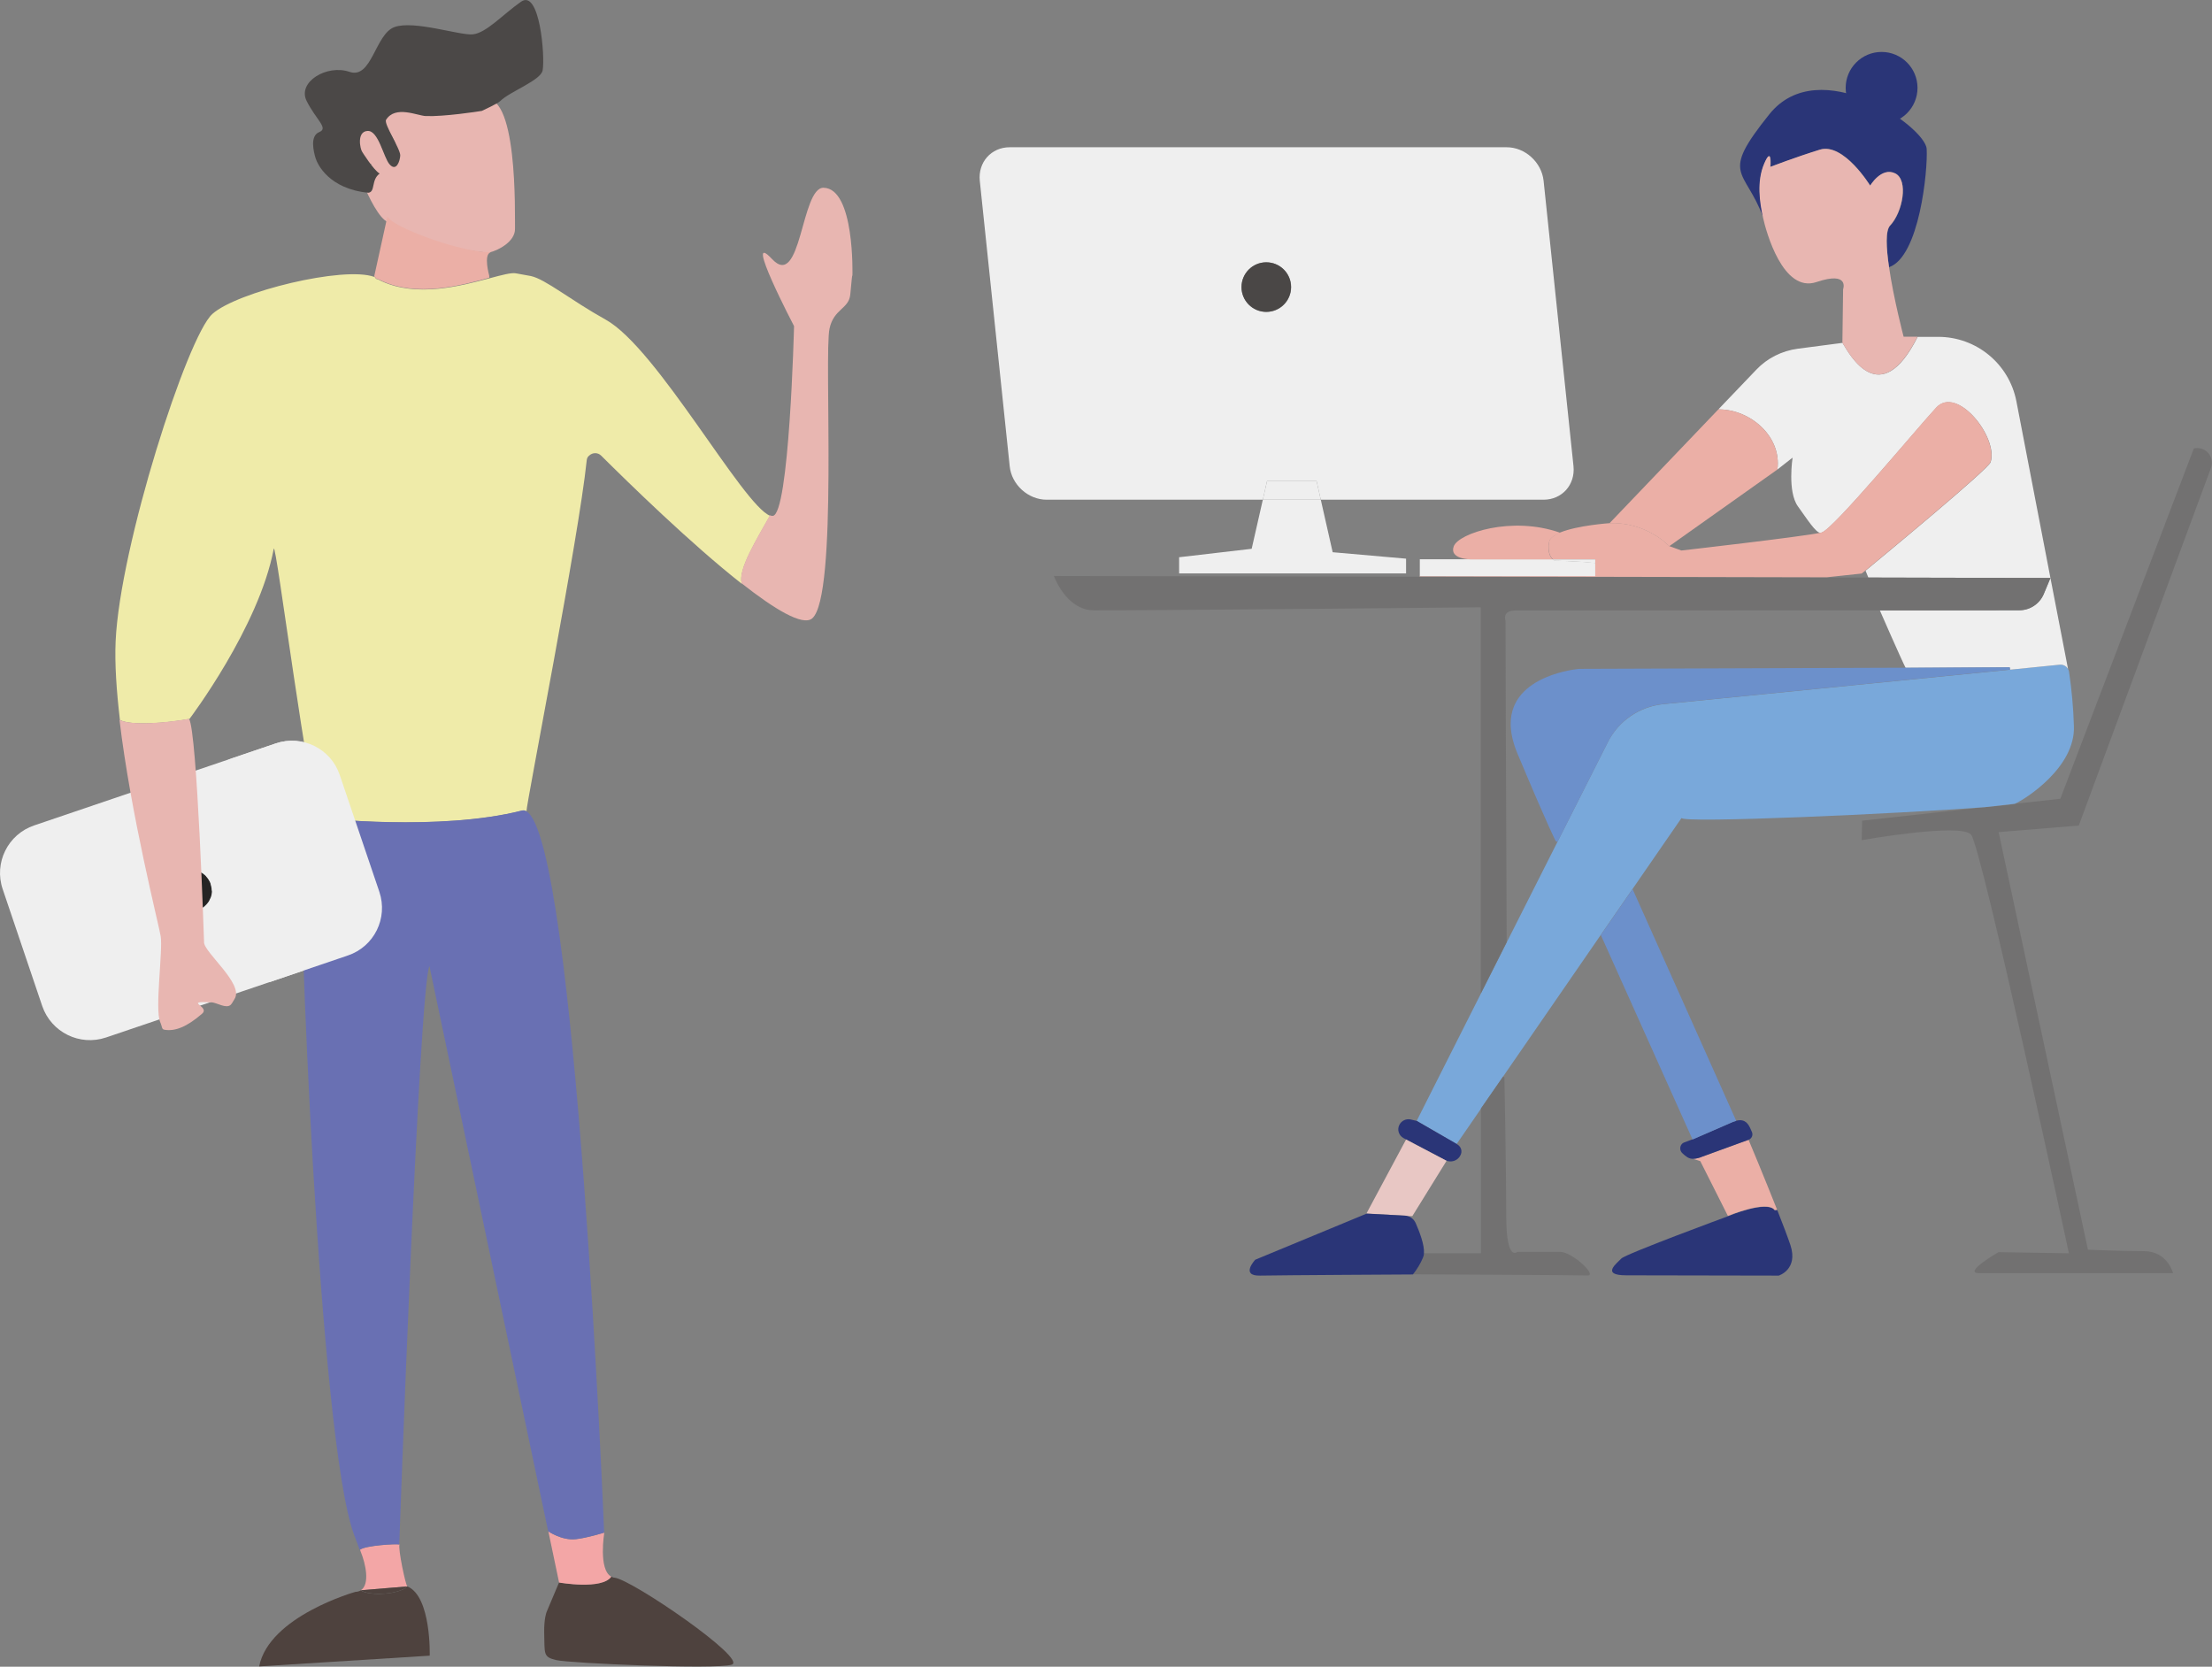 <?xml version="1.0" encoding="utf-8"?>
<!-- Generator: Adobe Illustrator 23.1.1, SVG Export Plug-In . SVG Version: 6.00 Build 0)  -->
<svg version="1.1" id="レイヤー_1" xmlns="http://www.w3.org/2000/svg" xmlns:xlink="http://www.w3.org/1999/xlink" x="0px"
	 y="0px" viewBox="0 0 1545.8 1164.7" style="enable-background:new 0 0 1545.8 1164.7;" xml:space="preserve">
<rect x="0" y="0" width="1545.8" height="1164.7" fill="#808080" stroke="none"/>
<style type="text/css">
	.st0{fill:#F3A6A6;}
	.st1{fill:#4E423E;}
	.st2{fill:#252424;}
	.st3{fill:#EFEFEF;}
	.st4{fill:#E8B6B1;}
	.st5{fill:#EFEBA9;}
	.st6{fill:#EBAFA6;}
	.st7{fill:#4B4847;}
	.st8{fill:#6970B3;}
	.st9{fill:none;}
	.st10{fill:#727171;}
	.st11{fill:#79A8DA;}
	.st12{fill:#ECECEC;}
	.st13{fill:#6C90CB;}
	.st14{fill:#2A3577;}
	.st15{fill:#E8C7C4;}
	.st16{fill:#4A4746;}
</style>
<title>レイヤー 1-2-2</title>
<g id="レイヤー_1-2">
	<g id="レイヤー_1-2-2">
		<path class="st0" d="M284.7,1108.6l-32.6,2.7c6.5-4,3.5-18.4,0-26.9c-0.2-0.5-0.4-1-0.5-1.4l0,0c3.7-3,25.6-4.3,27.6-3.7
			C278,1082,283.6,1108.6,284.7,1108.6z"/>
		<path class="st1" d="M284.7,1108.6c16.8,7,15.6,48.4,15.6,48.4l-119.2,7.5c7-35.2,67.3-52.1,67.3-52.1c1.3,0,2.6-0.4,3.7-1
			C258.2,1115.4,278.8,1114.4,284.7,1108.6z"/>
		<path class="st1" d="M429.5,1102.5c12.2,1.4,93.7,57.3,81.8,60.8s-113.1-1-122.5-3.2s-8.1-4.2-8.5-19.1
			c-0.2-10.1,1.7-14.6,1.7-14.6l8.7-20.6c0,0,29.9,5.3,36.5-4.1C427.9,1102.2,428.7,1102.5,429.5,1102.5z"/>
		<path class="st0" d="M422.3,1071c0,0-4.3,25.9,4.9,30.8c-6.5,9.4-36.5,4.1-36.5,4.1l-7.5-35.8c0,0,9.4,6.5,19.1,5.5
			C410.3,1074.8,422.3,1071,422.3,1071z"/>
		<path class="st1" d="M284.7,1108.6c-6,5.8-26.5,6.8-32.6,2.7L284.7,1108.6L284.7,1108.6z"/>
		<path class="st2" d="M148.1,621.3c0-0.2,0-0.5-0.1-0.7c-0.1-0.2,0-0.4-0.1-0.5s-0.1-0.7-0.2-1c0-0.1,0-0.2-0.1-0.3
			c-0.1-0.4-0.2-0.8-0.3-1.2c0-0.1,0-0.1-0.1-0.2c-0.1-0.4-0.3-0.8-0.5-1.2l-0.2-0.3c-0.1-0.3-0.3-0.6-0.5-0.9l-0.3-0.5
			c-0.1-0.2-0.3-0.5-0.5-0.7l-0.4-0.5c-0.2-0.2-0.3-0.4-0.5-0.6l-0.4-0.5l-0.5-0.5l-0.5-0.4l-0.6-0.5l-0.4-0.3l-0.8-0.5l-0.4-0.2
			c-0.3-0.2-0.6-0.3-0.9-0.5l-0.3-0.2c-0.3-0.2-0.6-0.3-1-0.4l-0.3-0.1l-1-0.3L137,608c-0.3-0.1-0.6-0.2-0.9-0.2l-0.6-0.1
			c-0.3,0-0.5-0.1-0.8-0.1h-2.2c-0.2,0-0.5,0-0.7,0.1l-0.6,0.1c-0.3,0-0.6,0.1-0.9,0.2l-0.4,0.1c-0.3,0.1-0.7,0.2-1,0.3l-0.4,0.2
			l-1,0.4L127,609l-0.8,0.4l-0.5,0.3l-0.7,0.4l-0.5,0.4c-0.2,0.2-0.4,0.3-0.6,0.5l-0.5,0.5c-0.2,0.2-0.4,0.3-0.5,0.5
			s-0.3,0.3-0.4,0.5s-0.3,0.4-0.5,0.6l-0.3,0.5l-0.5,0.7l-0.3,0.4c-0.2,0.3-0.3,0.5-0.5,0.8l-0.2,0.4c-0.1,0.3-0.3,0.6-0.4,0.9
			c-0.1,0.1-0.1,0.3-0.2,0.4c-0.1,0.3-0.2,0.6-0.3,0.9c0,0.2-0.1,0.4-0.1,0.5c0,0.2-0.1,0.5-0.2,0.8s-0.1,0.5-0.1,0.7
			s-0.1,0.5-0.1,0.7s0,0.6,0,0.8v2.1l0.1,0.6c0,0.3,0.1,0.6,0.2,0.9c0,0.1,0,0.2,0.1,0.3c0.1,0.4,0.2,0.8,0.3,1.1
			c0,0.1,0.1,0.2,0.1,0.3c0.1,0.4,0.3,0.7,0.4,1.1c0.1,0.1,0.1,0.3,0.2,0.4s0.3,0.6,0.4,0.8l0.3,0.5c0.1,0.2,0.3,0.4,0.4,0.6
			l0.4,0.6c0.1,0.2,0.3,0.3,0.4,0.5s0.4,0.4,0.6,0.6l0.4,0.4c0.2,0.2,0.4,0.4,0.6,0.5l0.5,0.4l0.6,0.4c0.2,0.1,0.4,0.3,0.6,0.4
			l0.5,0.3c0.2,0.1,0.5,0.3,0.7,0.4l0.5,0.3c0.2,0.1,0.5,0.2,0.8,0.3l0.6,0.2c0.2,0.1,0.5,0.2,0.8,0.2l0.7,0.2l0.7,0.2l0.9,0.1
			l0.5,0.1h3c0.3,0,0.6-0.1,0.8-0.1c0.2,0,0.5-0.1,0.7-0.1l0.6-0.2c0.3,0,0.6-0.1,0.9-0.2l0.5-0.2c0.3-0.1,0.6-0.2,0.9-0.4
			c0.2-0.1,0.3-0.2,0.5-0.2s0.5-0.3,0.8-0.4l0.6-0.3l0.6-0.4l0.6-0.4l0.5-0.4l0.5-0.5l0.5-0.5c0.2-0.2,0.3-0.3,0.5-0.5l0.5-0.6
			c0.1-0.2,0.2-0.3,0.4-0.5s0.3-0.5,0.5-0.7s0.2-0.3,0.3-0.5s0.3-0.5,0.4-0.8l0.2-0.5l0.4-0.8l0.2-0.5c0.1-0.3,0.2-0.6,0.3-0.8
			c0.1-0.2,0.1-0.4,0.1-0.6c0-0.3,0.1-0.5,0.2-0.8c0-0.3,0.1-0.5,0.1-0.7s0.1-0.5,0.1-0.7s0-0.6,0-0.8v-0.6
			C148.1,621.8,148.1,621.5,148.1,621.3z"/>
		<path class="st3" d="M265,623.2l-27.7-81.7c-6.2-18.4-26.2-28.2-44.6-22c0,0,0,0,0,0L23.9,576.8C5.5,583-4.4,603,1.9,621.4l0,0
			L29.5,703c6.3,18.4,26.2,28.2,44.6,22L243,667.8C261.4,661.5,271.2,641.6,265,623.2z M148.1,622.7v0.8c0,0.2,0,0.5-0.1,0.7
			c0,0.2,0,0.5-0.1,0.7c0,0.3-0.1,0.5-0.2,0.8c-0.1,0.3-0.1,0.4-0.1,0.6s-0.2,0.6-0.3,0.8l-0.2,0.5c-0.1,0.3-0.2,0.6-0.4,0.8
			s-0.1,0.3-0.2,0.5s-0.3,0.5-0.4,0.8s-0.2,0.3-0.3,0.5s-0.3,0.5-0.5,0.7s-0.2,0.3-0.4,0.5l-0.5,0.6c-0.1,0.2-0.3,0.3-0.5,0.5
			l-0.5,0.5l-0.5,0.5l-0.5,0.4l-0.6,0.4l-0.6,0.4l-0.6,0.3c-0.2,0.1-0.5,0.3-0.8,0.4s-0.3,0.2-0.5,0.2s-0.6,0.2-0.9,0.4l-0.4,0.1
			h-0.1c-0.3,0.1-0.6,0.2-0.9,0.2s-0.4,0.1-0.6,0.2l-0.7,0.1c-0.2,0-0.6,0.1-0.8,0.1h-2.9l-0.5-0.1l-0.9-0.1l-0.7-0.2
			c-0.2-0.1-0.4-0.1-0.7-0.2l-0.8-0.2l-0.6-0.2c-0.3-0.1-0.5-0.2-0.8-0.3l-0.5-0.3c-0.2-0.1-0.5-0.2-0.7-0.4l-0.5-0.3
			c-0.2-0.1-0.4-0.3-0.6-0.4l-0.6-0.4l-0.5-0.4c-0.2-0.2-0.4-0.3-0.6-0.5l-0.4-0.4c-0.2-0.2-0.4-0.4-0.6-0.6s-0.3-0.3-0.4-0.5
			l-0.4-0.6c-0.1-0.2-0.3-0.4-0.4-0.6l-0.3-0.5c-0.2-0.3-0.3-0.5-0.4-0.8s-0.1-0.3-0.2-0.4c-0.2-0.3-0.3-0.7-0.4-1.1
			c0-0.1,0-0.1-0.1-0.2v-0.1c-0.1-0.4-0.2-0.7-0.3-1.1c0-0.1-0.1-0.2-0.1-0.3c-0.1-0.3-0.1-0.6-0.2-0.9l-0.1-0.6v-3
			c0-0.2,0-0.5,0.1-0.7c0-0.2,0.1-0.5,0.1-0.7c0-0.3,0.1-0.6,0.2-0.8c0.1-0.3,0.1-0.4,0.1-0.5c0.1-0.3,0.2-0.6,0.3-0.9
			c0-0.2,0.1-0.3,0.2-0.4c0.1-0.3,0.2-0.6,0.4-0.9l0.2-0.4c0.2-0.3,0.3-0.6,0.5-0.8l0.3-0.4l0.5-0.7l0.3-0.5
			c0.2-0.2,0.3-0.4,0.5-0.6s0.3-0.3,0.4-0.5l0.5-0.5c0.2-0.2,0.3-0.3,0.5-0.5l0.6-0.5l0.5-0.4l0.7-0.4l0.5-0.3l0.7-0.4l0.4-0.2
			c0.3-0.1,0.7-0.3,1-0.4l0.3-0.1h0.1c0.3-0.1,0.7-0.2,1-0.3l0.4-0.1c0.3-0.1,0.6-0.1,0.9-0.2l0.6-0.1c0.2,0,0.5,0,0.7-0.1h2.2
			c0.3,0,0.5,0,0.8,0.1l0.6,0.1c0.3,0,0.6,0.1,0.9,0.2l0.4,0.1l1,0.3l0.3,0.1l1,0.4l0.3,0.2c0.3,0.2,0.6,0.3,0.9,0.5l0.4,0.2
			l0.8,0.5l0.4,0.3l0.6,0.5l0.5,0.4l0.5,0.5l0.4,0.5c0.2,0.2,0.3,0.4,0.5,0.6l0.4,0.5c0.2,0.2,0.3,0.5,0.5,0.7l0.3,0.5
			c0.2,0.3,0.3,0.6,0.5,0.9l0.2,0.3c0.2,0.4,0.3,0.8,0.5,1.2c0,0,0,0.1,0,0.2l0,0c0.1,0.4,0.2,0.8,0.3,1.2c0,0.1,0.1,0.2,0.1,0.3
			c0.1,0.3,0.1,0.6,0.2,1c0,0.2,0,0.4,0.1,0.5c0,0.2,0,0.5,0.1,0.7c0,0.3,0,0.5,0,0.8L148.1,622.7L148.1,622.7z"/>
		<path class="st4" d="M335.7,70c0.2-0.1,0.5-0.2,0.7-0.2c25.8-9.8,23.3,80.8,23.5,90s-12.1,15.3-17.8,16.6
			c-22,0-64.9-15.6-73.3-22.6c-0.8-0.7-1.6-1.5-2.3-2.3c-6.8-7.9-13.4-24.7-13.4-24.7c5.4-0.6,0.2-7.6,6.6-12
			c-6.8-1.2-11-16.6-11-16.6c-1.4-1.9-4.2-14.1,3.9-14.6s12.7,16.8,16.1,23.3s8.3-2.3,7.8-6.1S262.4,78,264.2,75.3
			c6.8-10.2,24.8-2.2,31-2c12.9,0.5,37.9-3.1,40.9-3.6C336,69.8,335.8,69.9,335.7,70z"/>
		<path class="st5" d="M410,321.8c-5.6,54.4-42.2,239.8-42.1,245.2c-0.9-0.6-2.1-0.8-3.1-0.5c-57.7,14.6-141.1,5.2-141.1,5.2
			c-7.6-8.9-31-195.4-32.4-188.2c-10.3,54.8-58.9,118.9-58.9,118.9c-8.9,1.6-17.9,2.6-26.9,3c-9.4,0.4-18-0.2-21.7-2.3
			c-2.4-20.2-3.7-39.4-3-55c3-66.6,50.1-213,67.6-228.7c17.2-15.5,91.9-33.7,113.1-25.9c0.3,0.1,0.6,0.2,0.9,0.4l0.2,0.9
			c2.4,0.7,0.4-0.1,3.9,1.6c24.9,11.6,55.5,3.4,75.5-1.9c8.6-2.3,15.3-4.1,18.5-3.5c10.5,1.9,9.2,1.7,10.5,1.9
			c10.2,2.2,27.5,16.7,52.3,30.5c35.9,19.9,95.6,129.4,114.8,137c-8.9,16-22.6,37.7-19.7,47.4l-0.1,0.1
			c-35.4-27.8-79.2-70.6-98.2-89.5c-2.3-2.3-6-2.3-8.4,0C410.7,319.1,410.1,320.4,410,321.8L410,321.8z"/>
		<path class="st4" d="M142.6,658.3c-0.5,6.9,28.2,29.3,21.3,39.8c-1,1.5-1.5,2.8-2.6,4c-3.2,3.1-9.7-1.5-13.7-1.7
			c-20-0.9-0.4,2.8-6.4,8c-10.8,9.4-19.1,12.4-26.2,11.2c-2.2-0.4-1.4-1.6-3.1-5.5c-3.8-8.8,2-49.9,0.4-59.8
			c-1.2-7.6-21-85.3-28.8-151.3c3.8,2.1,12.3,2.7,21.7,2.3c9-0.4,18-1.4,26.9-3C137.8,511,142.6,658.3,142.6,658.3z"/>
		<path class="st6" d="M266.4,196.1c-3.5-1.6-1.5-0.8-3.9-1.6l-0.2-0.9c-0.3-0.1-0.6-0.3-0.9-0.4l0.2-0.5l9.1-41.3
			c0.7,0.8,1.4,1.6,2.2,2.3c8,7,49.1,22.6,70.1,22.6c-5.4,1.3-1.1,16.4-1.1,16.4v1.4C322,199.6,291.3,207.8,266.4,196.1z"/>
		<path class="st7" d="M364.1,1.2c13.1-9.2,16.9,38.5,15.1,48c-1.2,6.9-22.7,14.7-29.5,21.3c-2,2-11,6-13,7
			c-2.9,0.5-26.8,4.1-39.1,3.6c-5.9-0.2-21.3-7.7-27.8,2.6c-1.8,2.8,10.1,20.4,9.9,25c-0.2,3.8-2.7,11.6-7.5,6.1
			c-4.2-4.8-7.7-23.8-15.4-23.3s-5.1,12.7-3.7,14.6c0,0,7.9,12.7,12.2,15.2c-6.1,4.4-2.8,12.8-7.9,13.4
			c-27.5-2.7-35.6-19.9-36.9-24.3s-4.1-15.4,2.6-18.1s-2.1-8.4-8.8-21.7s14.2-25.8,29.9-20.4s17.9-26.4,31.5-31.3s45.7,6,54.7,5.1
			C339.9,23,351,10.4,364.1,1.2z"/>
		<path class="st4" d="M554.9,227.9c0,0-36-68.9-15.4-46.9s20.2-50,36-49.8c21.9,0.4,20.2,61.1,20.2,61.1c-0.4,0.9-0.4,2.5-1.5,13.5
			c-1,10.2-11.5,9.9-14.5,23.8c-4,18.1,6.1,187.6-12.2,202.6c-6.6,5.4-26.2-6.4-49.3-24.6l0.1-0.1c-2.9-9.6,10.8-31.3,19.7-47.4
			c0.6,0.3,1.3,0.4,1.9,0.4C551.6,360.6,554.9,227.9,554.9,227.9z"/>
		<path class="st8" d="M223.6,571.6c0,0,83.5,9.5,141.1-5.2c1.1-0.3,2.2-0.1,3.1,0.5c34.8,19.4,54.4,504.1,54.4,504.1
			s-12,3.7-20,4.6c-9.7,1-19.1-5.5-19.1-5.5l-1.2-5.6l-81.8-389.4c-7.3,15.5-21.1,404.2-21.1,404.2c-2-0.6-23.9,0.6-27.6,3.7l0,0
			l-0.3-0.7l-3.7-9.9c-24.8-66.8-39.3-458.2-36.5-475.5C212.7,587.5,217.1,578.7,223.6,571.6z"/>
		<path class="st9" d="M128.7,608.4l-0.3,0.1l0.4-0.2L128.7,608.4z"/>
		<path class="st9" d="M119.5,627c0,0.1,0.1,0.1,0.1,0.2C119.6,627.1,119.6,627,119.5,627L119.5,627z"/>
		<path class="st9" d="M138.1,636.2l0.4-0.1c-0.2,0.1-0.3,0.1-0.5,0.2L138.1,636.2z"/>
		<path class="st9" d="M147.3,617.6c0,0,0-0.1,0-0.2C147.3,617.4,147.3,617.5,147.3,617.6C147.5,617.7,147.3,617.6,147.3,617.6z"/>
		<path class="st3" d="M265.1,623.2l-27.7-81.7c-6.2-18.4-26.2-28.2-44.6-22c0,0,0,0,0,0l-33.2,11.3c5.7,7.4,10.4,15.4,14.1,24
			c17.8,41.2,15.4,87.3,14.4,131.6l55-18.7C261.5,661.5,271.3,641.6,265.1,623.2z"/>
		<path class="st10" d="M1533.1,313.4c5.5-1.3,11,2,12.3,7.5c0.5,2,0.4,4.1-0.3,6l-92.4,250l-56,4.6l62.4,291.8c0,0,22.5,1,39.1,1
			s20.4,15.4,20.4,15.4h-135.5c-12,0,13.5-14.7,13.5-14.7l49.2,0.8c0,0-61-284.3-68.4-292.6s-76.4,3.9-76.4,3.9l0.3-13.6l84.8-9.4
			h0.3c12.1-1,20-1.8,21.4-2.4l32-3.5L1533.1,313.4z"/>
		<path class="st11" d="M1449.3,507.4c1.1,28.9-34.1,51.2-41.3,54.3l-21.4,2.4h-0.3c-58,4.5-211.2,11.4-211.2,7.5l-34.3,49.7
			l-22.2,32.1l-68.2,98.9l-15.4,22.4l-17.1,24.8L990,783.3l44.9-89l18.1-35.9l35.3-69.9l35.3-69.9c7.5-14.8,22.1-24.8,38.6-26.5
			l242.4-24.1l34.8-3.5c2.4-0.2,4.6,0.9,5.8,3l0,0c0.4,0.6,0.6,1.3,0.7,2C1447.8,482.1,1448.9,494.7,1449.3,507.4z"/>
		<path class="st3" d="M1432.9,403.9l12.3,63.6c-1.2-2.1-3.4-3.2-5.8-3l-34.8,3.5l-0.2-1.6l-72.7,0.3c-3.1-6-18-40.1-18-40.1
			c42.8,0,79.2,0,97.4-0.1c7.5,0,14.2-4.5,17.1-11.3L1432.9,403.9z M1430.9,464.6L1430.9,464.6l-1-1l0,0L1430.9,464.6z"/>
		<path class="st3" d="M1409.1,280.4l23.8,123.5l-127.3-0.3v-0.1l-1.9-4.7l0,0c14.5-12,85.8-70.9,87.4-75.8
			c5.6-17.2-23.4-53.9-38-38.1s-71.7,84.7-79.9,87.2l-1,0.3c-3.4-0.2-9.1-9.3-15.8-18.6c-7.4-10.3-3.7-34-3.7-34l-10.6,8.3
			c3.1-23.5-19.4-42-40.7-42l-0.3-0.3l26.3-27.5c7.6-8,17.8-13.1,28.8-14.6l31.4-4.1c5,8.4,26.4,47.7,52.5-4.2h14.4
			C1381.1,235.4,1404,254.2,1409.1,280.4z"/>
		<path class="st10" d="M1432.9,403.9l-4.7,11.2c-2.9,6.9-9.6,11.3-17.1,11.3c-18.1,0-54.6,0-97.4,0.1c-104.9,0-248.2,0.1-254.5,0.1
			c-9.9,0-7.1,7.2-7.1,7.2l0.2,72.1l0.6,152.5l-18.1,35.9V424.4c0,0-251.5,2.4-270.7,2.1s-27.6-24-27.6-24l255.6,0.5l284.6,0.6h28.9
			L1432.9,403.9z"/>
		<path class="st12" d="M1430.9,464.5L1430.9,464.5l-1-1l0,0L1430.9,464.5z"/>
		<path class="st13" d="M1331.8,466.6l72.7-0.3l0.2,1.6l-242.4,24.1c-16.6,1.6-31.1,11.6-38.6,26.5l-35.3,69.9l-1.2-0.6
			c0,0-4.2-7.4-26.8-61.3c-3.3-7.9-4.7-14.8-4.7-20.7c0-34.6,48-38.4,48-38.4L1331.8,466.6z"/>
		<path class="st6" d="M1114.8,393.4v-2.6h-29.6c-1.6-1.5-3.8-4.9-2.7-12c0.5-2.7,3.5-4.9,7.8-6.7l0,0c12.3-5,34.4-6.5,34.4-6.5
			c25.8-1.2,41.8,16,41.8,16l8.5,3.1c0,0,84.2-9.6,97.1-12.4c0.4,0,0.7-0.1,1-0.3c8.2-2.4,65.3-71.3,79.9-87.2s43.5,20.9,38,38.1
			c-1.6,4.9-72.8,63.8-87.4,75.8c-1.7,1.4-2.6,2.1-2.6,2.1l-24.4,2.6l0,0l-284.6-0.6v-0.3h122.6L1114.8,393.4z"/>
		<path class="st14" d="M1346.4,104c0.9,15-5.1,75.5-26.3,82.7c-2-13.6-2.5-25.6,0.8-29c8.8-9.2,13.1-31.9,3.5-36.5
			s-17.4,8.6-17.4,8.6s-18.5-30.4-35.1-25.2s-34.6,12-34.6,12s1.3-15.1-4.2-2.4s-3,27.7-0.9,37.7c-13-34.8-30.7-28.5,4.3-72.1
			S1345.4,88.6,1346.4,104z"/>
		<path class="st4" d="M1320.1,186.6c3.2,22.2,10.2,48.7,10.2,48.7h9.7c-26.1,51.9-47.4,12.7-52.5,4.2l0.5-37.3c0,0,4.8-13-18.6-5.1
			s-35.2-35.1-37.4-45.2s-4.6-25,0.9-37.7s4.2,2.4,4.2,2.4s18-6.9,34.6-12s35.2,25.1,35.2,25.1s7.8-13.2,17.4-8.6s5.3,27.3-3.5,36.5
			C1317.5,161.1,1318.1,173.1,1320.1,186.6z"/>
		<path class="st14" d="M1251.2,870.1c5.6,17.1-8.2,21.3-8.2,21.3s-88.3-0.2-106.5-0.2s-6.4-8.5-3.5-11.7s74.6-29.6,74.6-29.6
			s27.3-11.5,32.7-4.1l1.7-0.2C1245.9,855.5,1249.4,864.7,1251.2,870.1z"/>
		<path class="st6" d="M1201.4,286.1c21.3,0,43.8,18.5,40.7,42l-75.6,53.6c0,0-16-17.2-41.8-16l76.4-79.9L1201.4,286.1z"/>
		<path class="st6" d="M1241.9,845.4l-1.7,0.2c-5.3-7.3-32.7,4.1-32.7,4.1l-19.3-38.3l-5.1-1.6c2.3-0.1,4.5-0.6,6.6-1.6l32.2-11.8
			C1222,796.5,1233.1,823.2,1241.9,845.4z"/>
		<path class="st14" d="M1224.3,791.1c0.9,2.1-0.1,4.4-2.1,5.3c0,0,0,0,0,0l0,0l-0.2,0.1l-32.2,11.7c-2.1,0.9-4.3,1.5-6.6,1.6
			c-3.2,0-5.1-1.7-7.5-3.9c-1-0.9-1.5-2.1-1.5-3.4c0-1.9,1.1-3.6,2.9-4.2l5.6-2.1l26-11.3c1.5-0.7,3-1.3,4.5-1.7
			c0.9-0.2,1.9-0.4,2.8-0.4C1220.9,782.9,1222.5,786.8,1224.3,791.1z"/>
		<path class="st13" d="M1213.2,783l0.1,0.3c-1.6,0.4-3.1,1-4.5,1.7l-26,11.3l-64.1-142.9l22.2-32.1L1213.2,783z"/>
		<path class="st3" d="M1114.8,393.4v9.2H992.2v-11.8h93c0.4,0.4,0.9,0.7,1.4,1C1086.6,391.9,1101.2,391.9,1114.8,393.4z"/>
		<path class="st3" d="M1114.8,390.9v2.6c-13.6-1.5-28.2-1.6-28.2-1.6c-0.5-0.3-1-0.6-1.4-1H1114.8z"/>
		<path class="st10" d="M1090.3,874.8c8.3,0,26.4,16.8,19,16.5s-121.9-0.8-121.9-0.8c2.9-3.6,5.3-7.7,7.1-11.9
			c0.4-0.9,0.6-1.9,0.6-2.9l1.7,0.1h38.1V774.6l15.5-22.3l0.9,0.6c0,0,1.3,64.9,1.3,97.1s7.8,24.8,7.8,24.8L1090.3,874.8z"/>
		<path class="st3" d="M1099.6,325.8c1.3,12.9-8,23.4-20.9,23.4H923l-3-13.3h-34.5l-3,13.3H731.4c-12.9,0-24.5-10.5-25.8-23.4
			l-20.9-199.5c-1.3-12.9,8-23.4,20.9-23.4h347.3c12.9,0,24.4,10.5,25.8,23.4L1099.6,325.8z M902.3,200.6c0-9.6-7.8-17.3-17.4-17.3
			c-9.6,0-17.3,7.8-17.3,17.4c0,9.6,7.8,17.3,17.3,17.3l0,0C894.5,218,902.3,210.3,902.3,200.6L902.3,200.6z"/>
		<path class="st6" d="M1085.1,390.9h-57.2c0,0-15.3,0-12-9.1s40.5-21.5,74.4-9.5c-4.3,1.8-7.4,4-7.8,6.7
			C1081.3,386,1083.5,389.4,1085.1,390.9z"/>
		<path class="st14" d="M1018.5,799.8c2.7,1.6,3.6,5,2,7.7l-0.2,0.3l-0.2,0.4c-2,3-5.9,4.2-9.2,2.9c-0.3-0.1-0.6-0.2-0.9-0.4
			l-27.3-14.4l-1.9-1c-3.3-1.8-4.6-5.9-2.9-9.2l0.1-0.2c1.5-2.8,4.7-4.3,7.8-3.6l4.3,1l27.9,16.1L1018.5,799.8z"/>
		<path class="st15" d="M1010.8,811.1l-0.1,0.4L987,849.8h-3.5c-0.6-0.2-1.2-0.3-1.9-0.3l-26.7-1.5l27.7-51.7l27.4,14.4
			C1010.3,810.8,1010.6,811,1010.8,811.1z"/>
		<path class="st14" d="M989.4,854.9c2.5,5.7,6.1,14.9,5.7,20.9c0,1-0.2,2-0.6,2.9c-1.8,4.3-4.2,8.3-7.1,11.9
			c0,0-92.9,0.5-106.9,0.8s-3.3-11.1-3.3-11.1l77.8-32.2l26.7,1.4c0.6,0,1.3,0.1,1.9,0.3C986.1,850.4,988.3,852.3,989.4,854.9z"/>
		<polygon class="st3" points="982.6,390.4 982.6,400.7 824,400.7 824,389.4 874.7,383.5 882.5,349.2 923,349.2 931.3,385.9 		"/>
		<polygon class="st3" points="923,349.2 882.5,349.2 885.5,335.9 920,335.9 		"/>
		<circle class="st16" cx="884.9" cy="200.6" r="17.3"/>
		<circle class="st14" cx="1314.9" cy="61.4" r="25.1"/>
	</g>
</g>
</svg>
